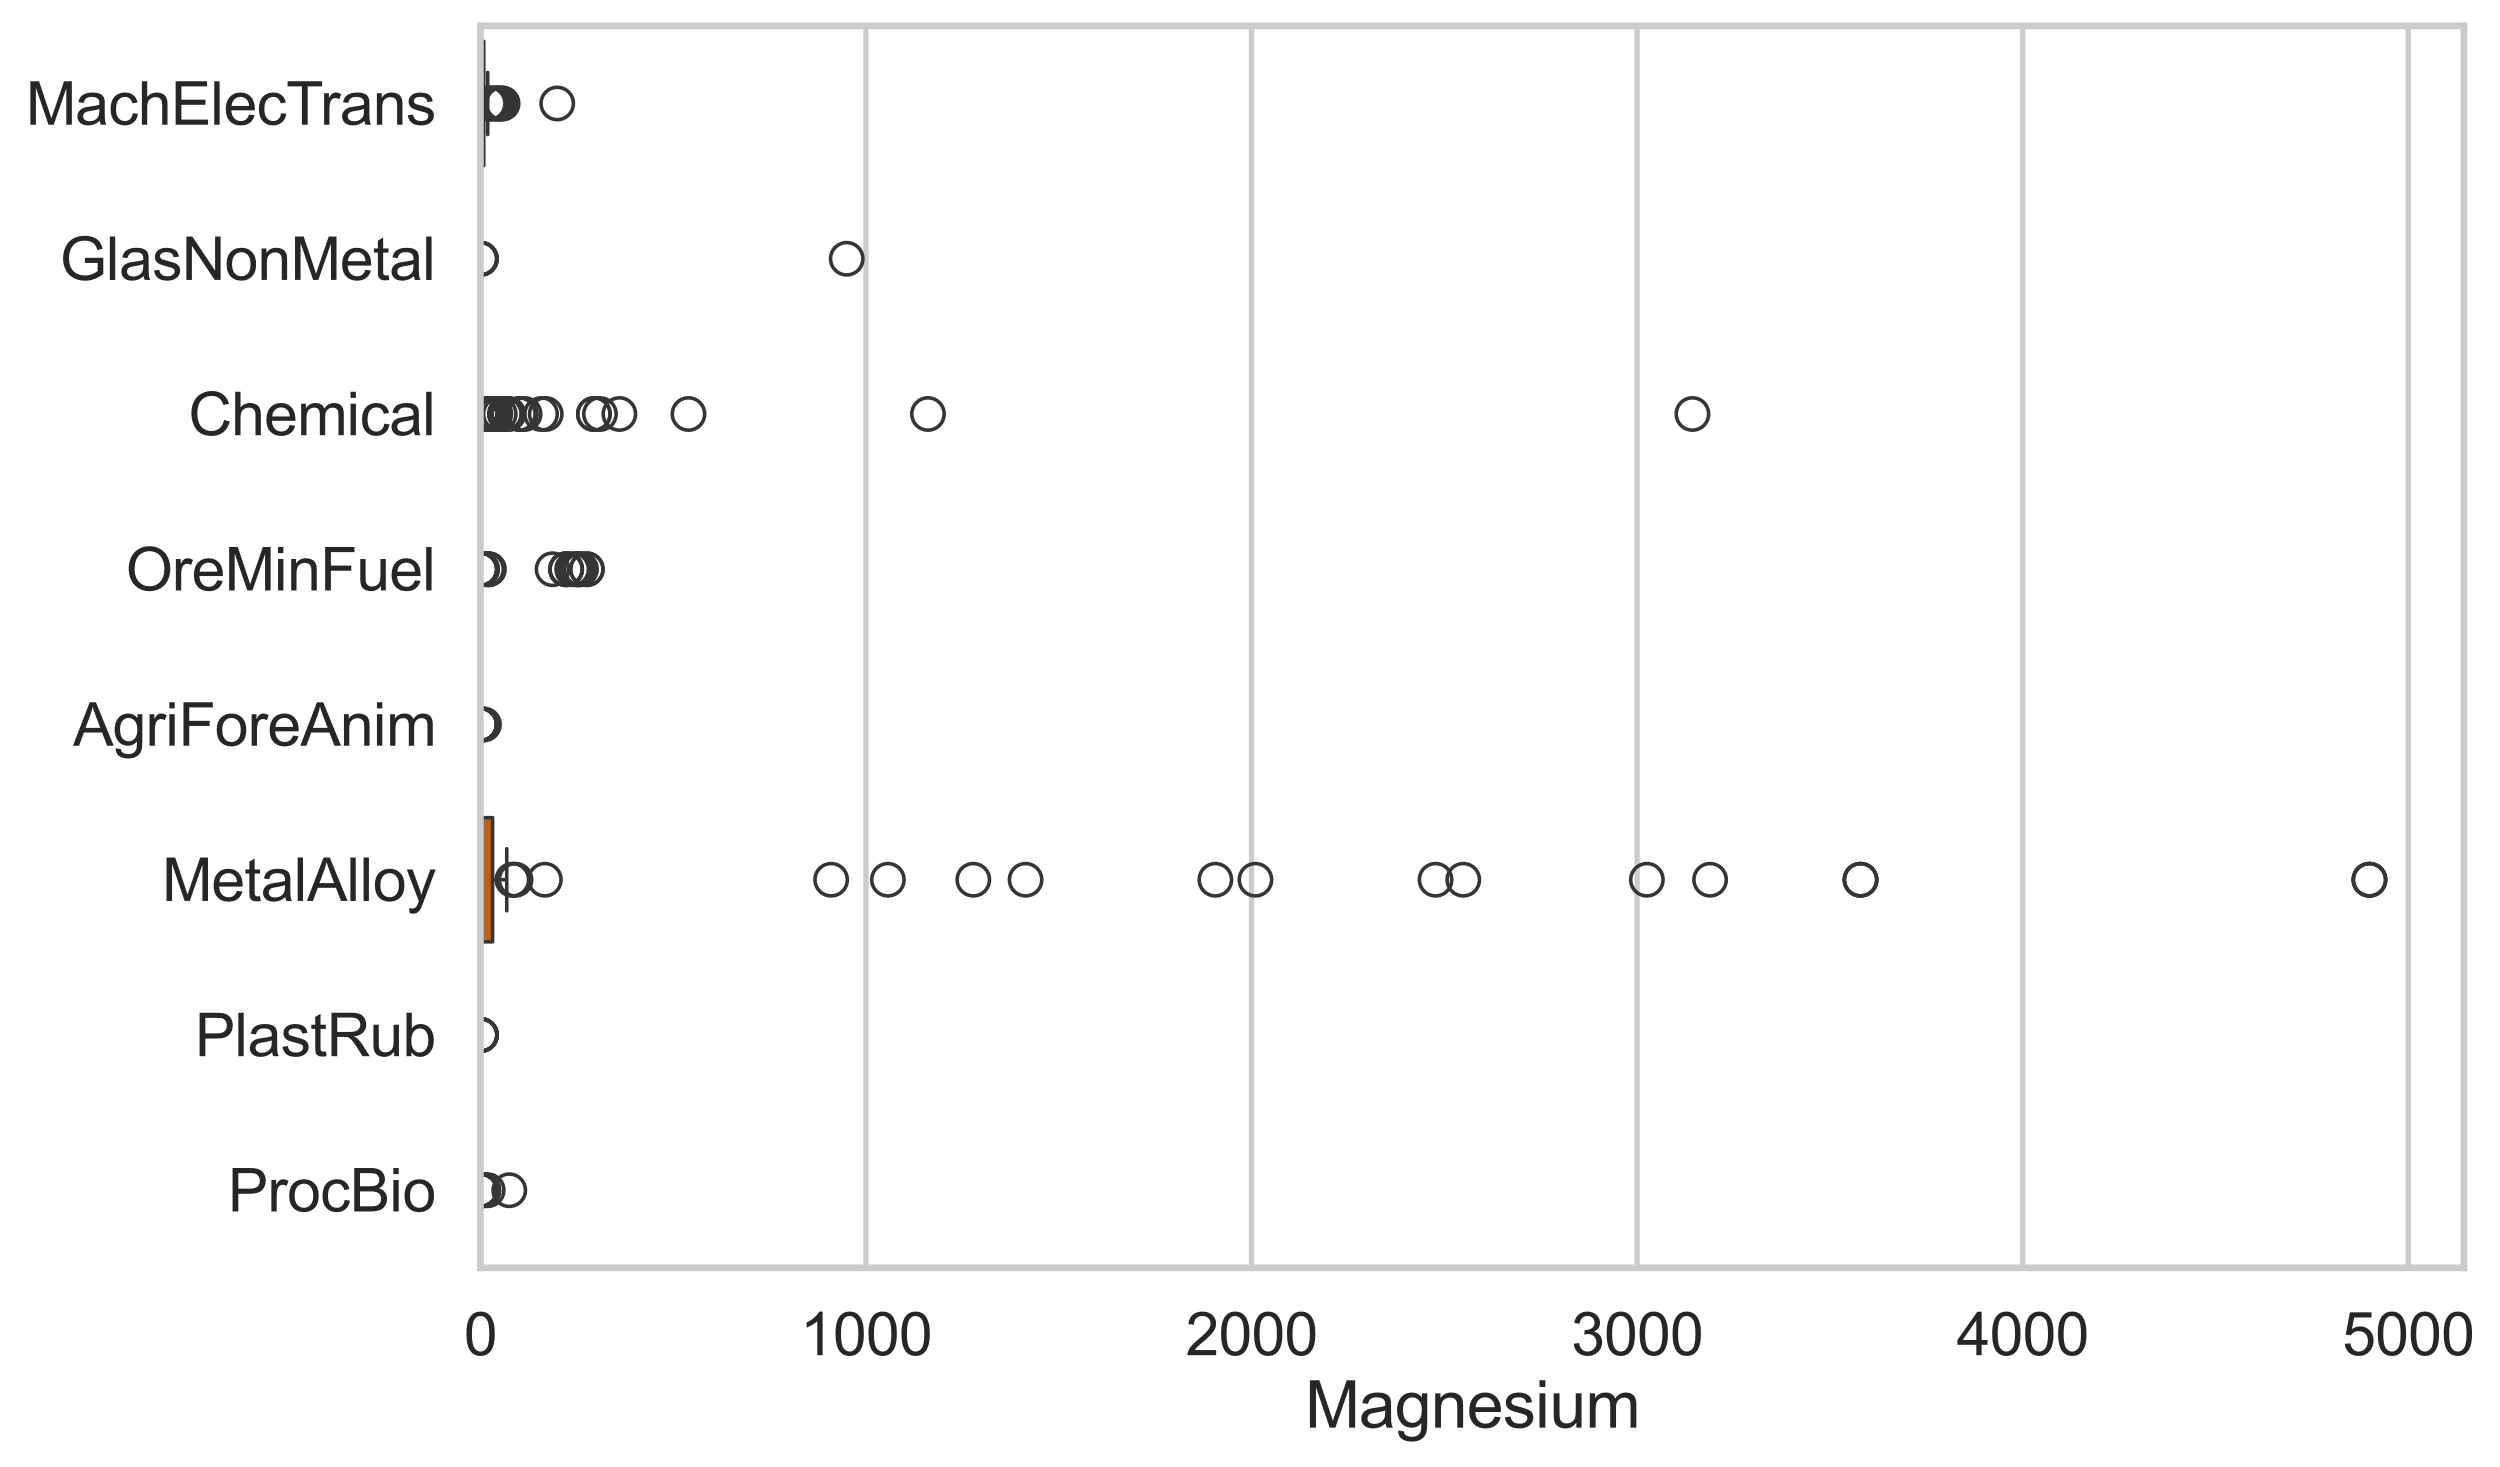 <?xml version="1.0" encoding="utf-8" standalone="no"?>
<!DOCTYPE svg PUBLIC "-//W3C//DTD SVG 1.1//EN"
  "http://www.w3.org/Graphics/SVG/1.1/DTD/svg11.dtd">
<svg xmlns:xlink="http://www.w3.org/1999/xlink" width="695.78pt" height="408.322pt" viewBox="0 0 695.78 408.322" xmlns="http://www.w3.org/2000/svg" version="1.1">
 <defs>
  <style type="text/css">*{stroke-linejoin: round; stroke-linecap: butt}</style>
 </defs>
 <g id="figure_1">
  <g id="patch_1">
   <path d="M 0 408.322 
L 695.78 408.322 
L 695.78 0 
L 0 0 
z
" style="fill: #ffffff"/>
  </g>
  <g id="axes_1">
   <g id="patch_2">
    <path d="M 133.697 352.86 
L 685.74 352.86 
L 685.74 7.2 
L 133.697 7.2 
z
" style="fill: #ffffff"/>
   </g>
   <g id="matplotlib.axis_1">
    <g id="xtick_1">
     <g id="line2d_1">
      <path d="M 133.697 352.86 
L 133.697 7.2 
" clip-path="url(#p3959eeb1dc)" style="fill: none; stroke: #cccccc; stroke-width: 1.5; stroke-linecap: round"/>
     </g>
     <g id="text_1">
      <!-- 0 -->
      <g style="fill: #262626" transform="translate(129.109 377.17) scale(0.165 -0.165)">
       <defs>
        <path id="ArialMT-30" d="M 266 2259 
Q 266 3072 433 3567 
Q 600 4063 929 4331 
Q 1259 4600 1759 4600 
Q 2128 4600 2406 4451 
Q 2684 4303 2865 4023 
Q 3047 3744 3150 3342 
Q 3253 2941 3253 2259 
Q 3253 1453 3087 958 
Q 2922 463 2592 192 
Q 2263 -78 1759 -78 
Q 1097 -78 719 397 
Q 266 969 266 2259 
z
M 844 2259 
Q 844 1131 1108 757 
Q 1372 384 1759 384 
Q 2147 384 2411 759 
Q 2675 1134 2675 2259 
Q 2675 3391 2411 3762 
Q 2147 4134 1753 4134 
Q 1366 4134 1134 3806 
Q 844 3388 844 2259 
z
" transform="scale(0.016)"/>
       </defs>
       <use xlink:href="#ArialMT-30"/>
      </g>
     </g>
    </g>
    <g id="xtick_2">
     <g id="line2d_2">
      <path d="M 241.003 352.86 
L 241.003 7.2 
" clip-path="url(#p3959eeb1dc)" style="fill: none; stroke: #cccccc; stroke-width: 1.5; stroke-linecap: round"/>
     </g>
     <g id="text_2">
      <!-- 1000 -->
      <g style="fill: #262626" transform="translate(222.652 377.17) scale(0.165 -0.165)">
       <defs>
        <path id="ArialMT-31" d="M 2384 0 
L 1822 0 
L 1822 3584 
Q 1619 3391 1289 3197 
Q 959 3003 697 2906 
L 697 3450 
Q 1169 3672 1522 3987 
Q 1875 4303 2022 4600 
L 2384 4600 
L 2384 0 
z
" transform="scale(0.016)"/>
       </defs>
       <use xlink:href="#ArialMT-31"/>
       <use xlink:href="#ArialMT-30" transform="translate(55.615 0)"/>
       <use xlink:href="#ArialMT-30" transform="translate(111.23 0)"/>
       <use xlink:href="#ArialMT-30" transform="translate(166.846 0)"/>
      </g>
     </g>
    </g>
    <g id="xtick_3">
     <g id="line2d_3">
      <path d="M 348.31 352.86 
L 348.31 7.2 
" clip-path="url(#p3959eeb1dc)" style="fill: none; stroke: #cccccc; stroke-width: 1.5; stroke-linecap: round"/>
     </g>
     <g id="text_3">
      <!-- 2000 -->
      <g style="fill: #262626" transform="translate(329.959 377.17) scale(0.165 -0.165)">
       <defs>
        <path id="ArialMT-32" d="M 3222 541 
L 3222 0 
L 194 0 
Q 188 203 259 391 
Q 375 700 629 1000 
Q 884 1300 1366 1694 
Q 2113 2306 2375 2664 
Q 2638 3022 2638 3341 
Q 2638 3675 2398 3904 
Q 2159 4134 1775 4134 
Q 1369 4134 1125 3890 
Q 881 3647 878 3216 
L 300 3275 
Q 359 3922 746 4261 
Q 1134 4600 1788 4600 
Q 2447 4600 2831 4234 
Q 3216 3869 3216 3328 
Q 3216 3053 3103 2787 
Q 2991 2522 2730 2228 
Q 2469 1934 1863 1422 
Q 1356 997 1212 845 
Q 1069 694 975 541 
L 3222 541 
z
" transform="scale(0.016)"/>
       </defs>
       <use xlink:href="#ArialMT-32"/>
       <use xlink:href="#ArialMT-30" transform="translate(55.615 0)"/>
       <use xlink:href="#ArialMT-30" transform="translate(111.23 0)"/>
       <use xlink:href="#ArialMT-30" transform="translate(166.846 0)"/>
      </g>
     </g>
    </g>
    <g id="xtick_4">
     <g id="line2d_4">
      <path d="M 455.616 352.86 
L 455.616 7.2 
" clip-path="url(#p3959eeb1dc)" style="fill: none; stroke: #cccccc; stroke-width: 1.5; stroke-linecap: round"/>
     </g>
     <g id="text_4">
      <!-- 3000 -->
      <g style="fill: #262626" transform="translate(437.265 377.17) scale(0.165 -0.165)">
       <defs>
        <path id="ArialMT-33" d="M 269 1209 
L 831 1284 
Q 928 806 1161 595 
Q 1394 384 1728 384 
Q 2125 384 2398 659 
Q 2672 934 2672 1341 
Q 2672 1728 2419 1979 
Q 2166 2231 1775 2231 
Q 1616 2231 1378 2169 
L 1441 2663 
Q 1497 2656 1531 2656 
Q 1891 2656 2178 2843 
Q 2466 3031 2466 3422 
Q 2466 3731 2256 3934 
Q 2047 4138 1716 4138 
Q 1388 4138 1169 3931 
Q 950 3725 888 3313 
L 325 3413 
Q 428 3978 793 4289 
Q 1159 4600 1703 4600 
Q 2078 4600 2393 4439 
Q 2709 4278 2876 4000 
Q 3044 3722 3044 3409 
Q 3044 3113 2884 2869 
Q 2725 2625 2413 2481 
Q 2819 2388 3044 2092 
Q 3269 1797 3269 1353 
Q 3269 753 2831 336 
Q 2394 -81 1725 -81 
Q 1122 -81 723 278 
Q 325 638 269 1209 
z
" transform="scale(0.016)"/>
       </defs>
       <use xlink:href="#ArialMT-33"/>
       <use xlink:href="#ArialMT-30" transform="translate(55.615 0)"/>
       <use xlink:href="#ArialMT-30" transform="translate(111.23 0)"/>
       <use xlink:href="#ArialMT-30" transform="translate(166.846 0)"/>
      </g>
     </g>
    </g>
    <g id="xtick_5">
     <g id="line2d_5">
      <path d="M 562.923 352.86 
L 562.923 7.2 
" clip-path="url(#p3959eeb1dc)" style="fill: none; stroke: #cccccc; stroke-width: 1.5; stroke-linecap: round"/>
     </g>
     <g id="text_5">
      <!-- 4000 -->
      <g style="fill: #262626" transform="translate(544.572 377.17) scale(0.165 -0.165)">
       <defs>
        <path id="ArialMT-34" d="M 2069 0 
L 2069 1097 
L 81 1097 
L 81 1613 
L 2172 4581 
L 2631 4581 
L 2631 1613 
L 3250 1613 
L 3250 1097 
L 2631 1097 
L 2631 0 
L 2069 0 
z
M 2069 1613 
L 2069 3678 
L 634 1613 
L 2069 1613 
z
" transform="scale(0.016)"/>
       </defs>
       <use xlink:href="#ArialMT-34"/>
       <use xlink:href="#ArialMT-30" transform="translate(55.615 0)"/>
       <use xlink:href="#ArialMT-30" transform="translate(111.23 0)"/>
       <use xlink:href="#ArialMT-30" transform="translate(166.846 0)"/>
      </g>
     </g>
    </g>
    <g id="xtick_6">
     <g id="line2d_6">
      <path d="M 670.229 352.86 
L 670.229 7.2 
" clip-path="url(#p3959eeb1dc)" style="fill: none; stroke: #cccccc; stroke-width: 1.5; stroke-linecap: round"/>
     </g>
     <g id="text_6">
      <!-- 5000 -->
      <g style="fill: #262626" transform="translate(651.878 377.17) scale(0.165 -0.165)">
       <defs>
        <path id="ArialMT-35" d="M 266 1200 
L 856 1250 
Q 922 819 1161 601 
Q 1400 384 1738 384 
Q 2144 384 2425 690 
Q 2706 997 2706 1503 
Q 2706 1984 2436 2262 
Q 2166 2541 1728 2541 
Q 1456 2541 1237 2417 
Q 1019 2294 894 2097 
L 366 2166 
L 809 4519 
L 3088 4519 
L 3088 3981 
L 1259 3981 
L 1013 2750 
Q 1425 3038 1878 3038 
Q 2478 3038 2890 2622 
Q 3303 2206 3303 1553 
Q 3303 931 2941 478 
Q 2500 -78 1738 -78 
Q 1113 -78 717 272 
Q 322 622 266 1200 
z
" transform="scale(0.016)"/>
       </defs>
       <use xlink:href="#ArialMT-35"/>
       <use xlink:href="#ArialMT-30" transform="translate(55.615 0)"/>
       <use xlink:href="#ArialMT-30" transform="translate(111.23 0)"/>
       <use xlink:href="#ArialMT-30" transform="translate(166.846 0)"/>
      </g>
     </g>
    </g>
    <g id="text_7">
     <!-- Magnesium -->
     <g style="fill: #262626" transform="translate(363.201 397.334) scale(0.18 -0.18)">
      <defs>
       <path id="ArialMT-4d" d="M 475 0 
L 475 4581 
L 1388 4581 
L 2472 1338 
Q 2622 884 2691 659 
Q 2769 909 2934 1394 
L 4031 4581 
L 4847 4581 
L 4847 0 
L 4263 0 
L 4263 3834 
L 2931 0 
L 2384 0 
L 1059 3900 
L 1059 0 
L 475 0 
z
" transform="scale(0.016)"/>
       <path id="ArialMT-61" d="M 2588 409 
Q 2275 144 1986 34 
Q 1697 -75 1366 -75 
Q 819 -75 525 192 
Q 231 459 231 875 
Q 231 1119 342 1320 
Q 453 1522 633 1644 
Q 813 1766 1038 1828 
Q 1203 1872 1538 1913 
Q 2219 1994 2541 2106 
Q 2544 2222 2544 2253 
Q 2544 2597 2384 2738 
Q 2169 2928 1744 2928 
Q 1347 2928 1158 2789 
Q 969 2650 878 2297 
L 328 2372 
Q 403 2725 575 2942 
Q 747 3159 1072 3276 
Q 1397 3394 1825 3394 
Q 2250 3394 2515 3294 
Q 2781 3194 2906 3042 
Q 3031 2891 3081 2659 
Q 3109 2516 3109 2141 
L 3109 1391 
Q 3109 606 3145 398 
Q 3181 191 3288 0 
L 2700 0 
Q 2613 175 2588 409 
z
M 2541 1666 
Q 2234 1541 1622 1453 
Q 1275 1403 1131 1340 
Q 988 1278 909 1158 
Q 831 1038 831 891 
Q 831 666 1001 516 
Q 1172 366 1500 366 
Q 1825 366 2078 508 
Q 2331 650 2450 897 
Q 2541 1088 2541 1459 
L 2541 1666 
z
" transform="scale(0.016)"/>
       <path id="ArialMT-67" d="M 319 -275 
L 866 -356 
Q 900 -609 1056 -725 
Q 1266 -881 1628 -881 
Q 2019 -881 2231 -725 
Q 2444 -569 2519 -288 
Q 2563 -116 2559 434 
Q 2191 0 1641 0 
Q 956 0 581 494 
Q 206 988 206 1678 
Q 206 2153 378 2554 
Q 550 2956 876 3175 
Q 1203 3394 1644 3394 
Q 2231 3394 2613 2919 
L 2613 3319 
L 3131 3319 
L 3131 450 
Q 3131 -325 2973 -648 
Q 2816 -972 2473 -1159 
Q 2131 -1347 1631 -1347 
Q 1038 -1347 672 -1080 
Q 306 -813 319 -275 
z
M 784 1719 
Q 784 1066 1043 766 
Q 1303 466 1694 466 
Q 2081 466 2343 764 
Q 2606 1063 2606 1700 
Q 2606 2309 2336 2618 
Q 2066 2928 1684 2928 
Q 1309 2928 1046 2623 
Q 784 2319 784 1719 
z
" transform="scale(0.016)"/>
       <path id="ArialMT-6e" d="M 422 0 
L 422 3319 
L 928 3319 
L 928 2847 
Q 1294 3394 1984 3394 
Q 2284 3394 2536 3286 
Q 2788 3178 2913 3003 
Q 3038 2828 3088 2588 
Q 3119 2431 3119 2041 
L 3119 0 
L 2556 0 
L 2556 2019 
Q 2556 2363 2490 2533 
Q 2425 2703 2258 2804 
Q 2091 2906 1866 2906 
Q 1506 2906 1245 2678 
Q 984 2450 984 1813 
L 984 0 
L 422 0 
z
" transform="scale(0.016)"/>
       <path id="ArialMT-65" d="M 2694 1069 
L 3275 997 
Q 3138 488 2766 206 
Q 2394 -75 1816 -75 
Q 1088 -75 661 373 
Q 234 822 234 1631 
Q 234 2469 665 2931 
Q 1097 3394 1784 3394 
Q 2450 3394 2872 2941 
Q 3294 2488 3294 1666 
Q 3294 1616 3291 1516 
L 816 1516 
Q 847 969 1125 678 
Q 1403 388 1819 388 
Q 2128 388 2347 550 
Q 2566 713 2694 1069 
z
M 847 1978 
L 2700 1978 
Q 2663 2397 2488 2606 
Q 2219 2931 1791 2931 
Q 1403 2931 1139 2672 
Q 875 2413 847 1978 
z
" transform="scale(0.016)"/>
       <path id="ArialMT-73" d="M 197 991 
L 753 1078 
Q 800 744 1014 566 
Q 1228 388 1613 388 
Q 2000 388 2187 545 
Q 2375 703 2375 916 
Q 2375 1106 2209 1216 
Q 2094 1291 1634 1406 
Q 1016 1563 777 1677 
Q 538 1791 414 1992 
Q 291 2194 291 2438 
Q 291 2659 392 2848 
Q 494 3038 669 3163 
Q 800 3259 1026 3326 
Q 1253 3394 1513 3394 
Q 1903 3394 2198 3281 
Q 2494 3169 2634 2976 
Q 2775 2784 2828 2463 
L 2278 2388 
Q 2241 2644 2061 2787 
Q 1881 2931 1553 2931 
Q 1166 2931 1000 2803 
Q 834 2675 834 2503 
Q 834 2394 903 2306 
Q 972 2216 1119 2156 
Q 1203 2125 1616 2013 
Q 2213 1853 2448 1751 
Q 2684 1650 2818 1456 
Q 2953 1263 2953 975 
Q 2953 694 2789 445 
Q 2625 197 2315 61 
Q 2006 -75 1616 -75 
Q 969 -75 630 194 
Q 291 463 197 991 
z
" transform="scale(0.016)"/>
       <path id="ArialMT-69" d="M 425 3934 
L 425 4581 
L 988 4581 
L 988 3934 
L 425 3934 
z
M 425 0 
L 425 3319 
L 988 3319 
L 988 0 
L 425 0 
z
" transform="scale(0.016)"/>
       <path id="ArialMT-75" d="M 2597 0 
L 2597 488 
Q 2209 -75 1544 -75 
Q 1250 -75 995 37 
Q 741 150 617 320 
Q 494 491 444 738 
Q 409 903 409 1263 
L 409 3319 
L 972 3319 
L 972 1478 
Q 972 1038 1006 884 
Q 1059 663 1231 536 
Q 1403 409 1656 409 
Q 1909 409 2131 539 
Q 2353 669 2445 892 
Q 2538 1116 2538 1541 
L 2538 3319 
L 3100 3319 
L 3100 0 
L 2597 0 
z
" transform="scale(0.016)"/>
       <path id="ArialMT-6d" d="M 422 0 
L 422 3319 
L 925 3319 
L 925 2853 
Q 1081 3097 1340 3245 
Q 1600 3394 1931 3394 
Q 2300 3394 2536 3241 
Q 2772 3088 2869 2813 
Q 3263 3394 3894 3394 
Q 4388 3394 4653 3120 
Q 4919 2847 4919 2278 
L 4919 0 
L 4359 0 
L 4359 2091 
Q 4359 2428 4304 2576 
Q 4250 2725 4106 2815 
Q 3963 2906 3769 2906 
Q 3419 2906 3187 2673 
Q 2956 2441 2956 1928 
L 2956 0 
L 2394 0 
L 2394 2156 
Q 2394 2531 2256 2718 
Q 2119 2906 1806 2906 
Q 1569 2906 1367 2781 
Q 1166 2656 1075 2415 
Q 984 2175 984 1722 
L 984 0 
L 422 0 
z
" transform="scale(0.016)"/>
      </defs>
      <use xlink:href="#ArialMT-4d"/>
      <use xlink:href="#ArialMT-61" transform="translate(83.301 0)"/>
      <use xlink:href="#ArialMT-67" transform="translate(138.916 0)"/>
      <use xlink:href="#ArialMT-6e" transform="translate(194.531 0)"/>
      <use xlink:href="#ArialMT-65" transform="translate(250.146 0)"/>
      <use xlink:href="#ArialMT-73" transform="translate(305.762 0)"/>
      <use xlink:href="#ArialMT-69" transform="translate(355.762 0)"/>
      <use xlink:href="#ArialMT-75" transform="translate(377.979 0)"/>
      <use xlink:href="#ArialMT-6d" transform="translate(433.594 0)"/>
     </g>
    </g>
   </g>
   <g id="matplotlib.axis_2">
    <g id="ytick_1">
     <g id="text_8">
      <!-- MachElecTrans -->
      <g style="fill: #262626" transform="translate(7.2 34.709) scale(0.165 -0.165)">
       <defs>
        <path id="ArialMT-63" d="M 2588 1216 
L 3141 1144 
Q 3050 572 2676 248 
Q 2303 -75 1759 -75 
Q 1078 -75 664 370 
Q 250 816 250 1647 
Q 250 2184 428 2587 
Q 606 2991 970 3192 
Q 1334 3394 1763 3394 
Q 2303 3394 2647 3120 
Q 2991 2847 3088 2344 
L 2541 2259 
Q 2463 2594 2264 2762 
Q 2066 2931 1784 2931 
Q 1359 2931 1093 2626 
Q 828 2322 828 1663 
Q 828 994 1084 691 
Q 1341 388 1753 388 
Q 2084 388 2306 591 
Q 2528 794 2588 1216 
z
" transform="scale(0.016)"/>
        <path id="ArialMT-68" d="M 422 0 
L 422 4581 
L 984 4581 
L 984 2938 
Q 1378 3394 1978 3394 
Q 2347 3394 2619 3248 
Q 2891 3103 3008 2847 
Q 3125 2591 3125 2103 
L 3125 0 
L 2563 0 
L 2563 2103 
Q 2563 2525 2380 2717 
Q 2197 2909 1863 2909 
Q 1613 2909 1392 2779 
Q 1172 2650 1078 2428 
Q 984 2206 984 1816 
L 984 0 
L 422 0 
z
" transform="scale(0.016)"/>
        <path id="ArialMT-45" d="M 506 0 
L 506 4581 
L 3819 4581 
L 3819 4041 
L 1113 4041 
L 1113 2638 
L 3647 2638 
L 3647 2100 
L 1113 2100 
L 1113 541 
L 3925 541 
L 3925 0 
L 506 0 
z
" transform="scale(0.016)"/>
        <path id="ArialMT-6c" d="M 409 0 
L 409 4581 
L 972 4581 
L 972 0 
L 409 0 
z
" transform="scale(0.016)"/>
        <path id="ArialMT-54" d="M 1659 0 
L 1659 4041 
L 150 4041 
L 150 4581 
L 3781 4581 
L 3781 4041 
L 2266 4041 
L 2266 0 
L 1659 0 
z
" transform="scale(0.016)"/>
        <path id="ArialMT-72" d="M 416 0 
L 416 3319 
L 922 3319 
L 922 2816 
Q 1116 3169 1280 3281 
Q 1444 3394 1641 3394 
Q 1925 3394 2219 3213 
L 2025 2691 
Q 1819 2813 1613 2813 
Q 1428 2813 1281 2702 
Q 1134 2591 1072 2394 
Q 978 2094 978 1738 
L 978 0 
L 416 0 
z
" transform="scale(0.016)"/>
       </defs>
       <use xlink:href="#ArialMT-4d"/>
       <use xlink:href="#ArialMT-61" transform="translate(83.301 0)"/>
       <use xlink:href="#ArialMT-63" transform="translate(138.916 0)"/>
       <use xlink:href="#ArialMT-68" transform="translate(188.916 0)"/>
       <use xlink:href="#ArialMT-45" transform="translate(244.531 0)"/>
       <use xlink:href="#ArialMT-6c" transform="translate(311.23 0)"/>
       <use xlink:href="#ArialMT-65" transform="translate(333.447 0)"/>
       <use xlink:href="#ArialMT-63" transform="translate(389.062 0)"/>
       <use xlink:href="#ArialMT-54" transform="translate(439.062 0)"/>
       <use xlink:href="#ArialMT-72" transform="translate(496.396 0)"/>
       <use xlink:href="#ArialMT-61" transform="translate(529.697 0)"/>
       <use xlink:href="#ArialMT-6e" transform="translate(585.312 0)"/>
       <use xlink:href="#ArialMT-73" transform="translate(640.928 0)"/>
      </g>
     </g>
    </g>
    <g id="ytick_2">
     <g id="text_9">
      <!-- GlasNonMetal -->
      <g style="fill: #262626" transform="translate(16.659 77.916) scale(0.165 -0.165)">
       <defs>
        <path id="ArialMT-47" d="M 2638 1797 
L 2638 2334 
L 4578 2338 
L 4578 638 
Q 4131 281 3656 101 
Q 3181 -78 2681 -78 
Q 2006 -78 1454 211 
Q 903 500 622 1047 
Q 341 1594 341 2269 
Q 341 2938 620 3517 
Q 900 4097 1425 4378 
Q 1950 4659 2634 4659 
Q 3131 4659 3532 4498 
Q 3934 4338 4162 4050 
Q 4391 3763 4509 3300 
L 3963 3150 
Q 3859 3500 3706 3700 
Q 3553 3900 3268 4020 
Q 2984 4141 2638 4141 
Q 2222 4141 1919 4014 
Q 1616 3888 1430 3681 
Q 1244 3475 1141 3228 
Q 966 2803 966 2306 
Q 966 1694 1177 1281 
Q 1388 869 1791 669 
Q 2194 469 2647 469 
Q 3041 469 3416 620 
Q 3791 772 3984 944 
L 3984 1797 
L 2638 1797 
z
" transform="scale(0.016)"/>
        <path id="ArialMT-4e" d="M 488 0 
L 488 4581 
L 1109 4581 
L 3516 984 
L 3516 4581 
L 4097 4581 
L 4097 0 
L 3475 0 
L 1069 3600 
L 1069 0 
L 488 0 
z
" transform="scale(0.016)"/>
        <path id="ArialMT-6f" d="M 213 1659 
Q 213 2581 725 3025 
Q 1153 3394 1769 3394 
Q 2453 3394 2887 2945 
Q 3322 2497 3322 1706 
Q 3322 1066 3130 698 
Q 2938 331 2570 128 
Q 2203 -75 1769 -75 
Q 1072 -75 642 372 
Q 213 819 213 1659 
z
M 791 1659 
Q 791 1022 1069 705 
Q 1347 388 1769 388 
Q 2188 388 2466 706 
Q 2744 1025 2744 1678 
Q 2744 2294 2464 2611 
Q 2184 2928 1769 2928 
Q 1347 2928 1069 2612 
Q 791 2297 791 1659 
z
" transform="scale(0.016)"/>
        <path id="ArialMT-74" d="M 1650 503 
L 1731 6 
Q 1494 -44 1306 -44 
Q 1000 -44 831 53 
Q 663 150 594 308 
Q 525 466 525 972 
L 525 2881 
L 113 2881 
L 113 3319 
L 525 3319 
L 525 4141 
L 1084 4478 
L 1084 3319 
L 1650 3319 
L 1650 2881 
L 1084 2881 
L 1084 941 
Q 1084 700 1114 631 
Q 1144 563 1211 522 
Q 1278 481 1403 481 
Q 1497 481 1650 503 
z
" transform="scale(0.016)"/>
       </defs>
       <use xlink:href="#ArialMT-47"/>
       <use xlink:href="#ArialMT-6c" transform="translate(77.783 0)"/>
       <use xlink:href="#ArialMT-61" transform="translate(100 0)"/>
       <use xlink:href="#ArialMT-73" transform="translate(155.615 0)"/>
       <use xlink:href="#ArialMT-4e" transform="translate(205.615 0)"/>
       <use xlink:href="#ArialMT-6f" transform="translate(277.832 0)"/>
       <use xlink:href="#ArialMT-6e" transform="translate(333.447 0)"/>
       <use xlink:href="#ArialMT-4d" transform="translate(389.062 0)"/>
       <use xlink:href="#ArialMT-65" transform="translate(472.363 0)"/>
       <use xlink:href="#ArialMT-74" transform="translate(527.979 0)"/>
       <use xlink:href="#ArialMT-61" transform="translate(555.762 0)"/>
       <use xlink:href="#ArialMT-6c" transform="translate(611.377 0)"/>
      </g>
     </g>
    </g>
    <g id="ytick_3">
     <g id="text_10">
      <!-- Chemical -->
      <g style="fill: #262626" transform="translate(52.428 121.124) scale(0.165 -0.165)">
       <defs>
        <path id="ArialMT-43" d="M 3763 1606 
L 4369 1453 
Q 4178 706 3683 314 
Q 3188 -78 2472 -78 
Q 1731 -78 1267 223 
Q 803 525 561 1097 
Q 319 1669 319 2325 
Q 319 3041 592 3573 
Q 866 4106 1370 4382 
Q 1875 4659 2481 4659 
Q 3169 4659 3637 4309 
Q 4106 3959 4291 3325 
L 3694 3184 
Q 3534 3684 3231 3912 
Q 2928 4141 2469 4141 
Q 1941 4141 1586 3887 
Q 1231 3634 1087 3207 
Q 944 2781 944 2328 
Q 944 1744 1114 1308 
Q 1284 872 1643 656 
Q 2003 441 2422 441 
Q 2931 441 3284 734 
Q 3638 1028 3763 1606 
z
" transform="scale(0.016)"/>
       </defs>
       <use xlink:href="#ArialMT-43"/>
       <use xlink:href="#ArialMT-68" transform="translate(72.217 0)"/>
       <use xlink:href="#ArialMT-65" transform="translate(127.832 0)"/>
       <use xlink:href="#ArialMT-6d" transform="translate(183.447 0)"/>
       <use xlink:href="#ArialMT-69" transform="translate(266.748 0)"/>
       <use xlink:href="#ArialMT-63" transform="translate(288.965 0)"/>
       <use xlink:href="#ArialMT-61" transform="translate(338.965 0)"/>
       <use xlink:href="#ArialMT-6c" transform="translate(394.58 0)"/>
      </g>
     </g>
    </g>
    <g id="ytick_4">
     <g id="text_11">
      <!-- OreMinFuel -->
      <g style="fill: #262626" transform="translate(35.013 164.331) scale(0.165 -0.165)">
       <defs>
        <path id="ArialMT-4f" d="M 309 2231 
Q 309 3372 921 4017 
Q 1534 4663 2503 4663 
Q 3138 4663 3647 4359 
Q 4156 4056 4423 3514 
Q 4691 2972 4691 2284 
Q 4691 1588 4409 1038 
Q 4128 488 3612 205 
Q 3097 -78 2500 -78 
Q 1853 -78 1343 234 
Q 834 547 571 1087 
Q 309 1628 309 2231 
z
M 934 2222 
Q 934 1394 1379 917 
Q 1825 441 2497 441 
Q 3181 441 3623 922 
Q 4066 1403 4066 2288 
Q 4066 2847 3877 3264 
Q 3688 3681 3323 3911 
Q 2959 4141 2506 4141 
Q 1863 4141 1398 3698 
Q 934 3256 934 2222 
z
" transform="scale(0.016)"/>
        <path id="ArialMT-46" d="M 525 0 
L 525 4581 
L 3616 4581 
L 3616 4041 
L 1131 4041 
L 1131 2622 
L 3281 2622 
L 3281 2081 
L 1131 2081 
L 1131 0 
L 525 0 
z
" transform="scale(0.016)"/>
       </defs>
       <use xlink:href="#ArialMT-4f"/>
       <use xlink:href="#ArialMT-72" transform="translate(77.783 0)"/>
       <use xlink:href="#ArialMT-65" transform="translate(111.084 0)"/>
       <use xlink:href="#ArialMT-4d" transform="translate(166.699 0)"/>
       <use xlink:href="#ArialMT-69" transform="translate(250 0)"/>
       <use xlink:href="#ArialMT-6e" transform="translate(272.217 0)"/>
       <use xlink:href="#ArialMT-46" transform="translate(327.832 0)"/>
       <use xlink:href="#ArialMT-75" transform="translate(388.916 0)"/>
       <use xlink:href="#ArialMT-65" transform="translate(444.531 0)"/>
       <use xlink:href="#ArialMT-6c" transform="translate(500.146 0)"/>
      </g>
     </g>
    </g>
    <g id="ytick_5">
     <g id="text_12">
      <!-- AgriForeAnim -->
      <g style="fill: #262626" transform="translate(20.341 207.539) scale(0.165 -0.165)">
       <defs>
        <path id="ArialMT-41" d="M -9 0 
L 1750 4581 
L 2403 4581 
L 4278 0 
L 3588 0 
L 3053 1388 
L 1138 1388 
L 634 0 
L -9 0 
z
M 1313 1881 
L 2866 1881 
L 2388 3150 
Q 2169 3728 2063 4100 
Q 1975 3659 1816 3225 
L 1313 1881 
z
" transform="scale(0.016)"/>
       </defs>
       <use xlink:href="#ArialMT-41"/>
       <use xlink:href="#ArialMT-67" transform="translate(66.699 0)"/>
       <use xlink:href="#ArialMT-72" transform="translate(122.314 0)"/>
       <use xlink:href="#ArialMT-69" transform="translate(155.615 0)"/>
       <use xlink:href="#ArialMT-46" transform="translate(177.832 0)"/>
       <use xlink:href="#ArialMT-6f" transform="translate(238.916 0)"/>
       <use xlink:href="#ArialMT-72" transform="translate(294.531 0)"/>
       <use xlink:href="#ArialMT-65" transform="translate(327.832 0)"/>
       <use xlink:href="#ArialMT-41" transform="translate(383.447 0)"/>
       <use xlink:href="#ArialMT-6e" transform="translate(450.146 0)"/>
       <use xlink:href="#ArialMT-69" transform="translate(505.762 0)"/>
       <use xlink:href="#ArialMT-6d" transform="translate(527.979 0)"/>
      </g>
     </g>
    </g>
    <g id="ytick_6">
     <g id="text_13">
      <!-- MetalAlloy -->
      <g style="fill: #262626" transform="translate(45.088 250.746) scale(0.165 -0.165)">
       <defs>
        <path id="ArialMT-79" d="M 397 -1278 
L 334 -750 
Q 519 -800 656 -800 
Q 844 -800 956 -737 
Q 1069 -675 1141 -563 
Q 1194 -478 1313 -144 
Q 1328 -97 1363 -6 
L 103 3319 
L 709 3319 
L 1400 1397 
Q 1534 1031 1641 628 
Q 1738 1016 1872 1384 
L 2581 3319 
L 3144 3319 
L 1881 -56 
Q 1678 -603 1566 -809 
Q 1416 -1088 1222 -1217 
Q 1028 -1347 759 -1347 
Q 597 -1347 397 -1278 
z
" transform="scale(0.016)"/>
       </defs>
       <use xlink:href="#ArialMT-4d"/>
       <use xlink:href="#ArialMT-65" transform="translate(83.301 0)"/>
       <use xlink:href="#ArialMT-74" transform="translate(138.916 0)"/>
       <use xlink:href="#ArialMT-61" transform="translate(166.699 0)"/>
       <use xlink:href="#ArialMT-6c" transform="translate(222.314 0)"/>
       <use xlink:href="#ArialMT-41" transform="translate(244.531 0)"/>
       <use xlink:href="#ArialMT-6c" transform="translate(311.23 0)"/>
       <use xlink:href="#ArialMT-6c" transform="translate(333.447 0)"/>
       <use xlink:href="#ArialMT-6f" transform="translate(355.664 0)"/>
       <use xlink:href="#ArialMT-79" transform="translate(411.279 0)"/>
      </g>
     </g>
    </g>
    <g id="ytick_7">
     <g id="text_14">
      <!-- PlastRub -->
      <g style="fill: #262626" transform="translate(54.248 293.954) scale(0.165 -0.165)">
       <defs>
        <path id="ArialMT-50" d="M 494 0 
L 494 4581 
L 2222 4581 
Q 2678 4581 2919 4538 
Q 3256 4481 3484 4323 
Q 3713 4166 3852 3881 
Q 3991 3597 3991 3256 
Q 3991 2672 3619 2267 
Q 3247 1863 2275 1863 
L 1100 1863 
L 1100 0 
L 494 0 
z
M 1100 2403 
L 2284 2403 
Q 2872 2403 3119 2622 
Q 3366 2841 3366 3238 
Q 3366 3525 3220 3729 
Q 3075 3934 2838 4000 
Q 2684 4041 2272 4041 
L 1100 4041 
L 1100 2403 
z
" transform="scale(0.016)"/>
        <path id="ArialMT-52" d="M 503 0 
L 503 4581 
L 2534 4581 
Q 3147 4581 3465 4457 
Q 3784 4334 3975 4021 
Q 4166 3709 4166 3331 
Q 4166 2844 3850 2509 
Q 3534 2175 2875 2084 
Q 3116 1969 3241 1856 
Q 3506 1613 3744 1247 
L 4541 0 
L 3778 0 
L 3172 953 
Q 2906 1366 2734 1584 
Q 2563 1803 2427 1890 
Q 2291 1978 2150 2013 
Q 2047 2034 1813 2034 
L 1109 2034 
L 1109 0 
L 503 0 
z
M 1109 2559 
L 2413 2559 
Q 2828 2559 3062 2645 
Q 3297 2731 3419 2920 
Q 3541 3109 3541 3331 
Q 3541 3656 3305 3865 
Q 3069 4075 2559 4075 
L 1109 4075 
L 1109 2559 
z
" transform="scale(0.016)"/>
        <path id="ArialMT-62" d="M 941 0 
L 419 0 
L 419 4581 
L 981 4581 
L 981 2947 
Q 1338 3394 1891 3394 
Q 2197 3394 2470 3270 
Q 2744 3147 2920 2923 
Q 3097 2700 3197 2384 
Q 3297 2069 3297 1709 
Q 3297 856 2875 390 
Q 2453 -75 1863 -75 
Q 1275 -75 941 416 
L 941 0 
z
M 934 1684 
Q 934 1088 1097 822 
Q 1363 388 1816 388 
Q 2184 388 2453 708 
Q 2722 1028 2722 1663 
Q 2722 2313 2464 2622 
Q 2206 2931 1841 2931 
Q 1472 2931 1203 2611 
Q 934 2291 934 1684 
z
" transform="scale(0.016)"/>
       </defs>
       <use xlink:href="#ArialMT-50"/>
       <use xlink:href="#ArialMT-6c" transform="translate(66.699 0)"/>
       <use xlink:href="#ArialMT-61" transform="translate(88.916 0)"/>
       <use xlink:href="#ArialMT-73" transform="translate(144.531 0)"/>
       <use xlink:href="#ArialMT-74" transform="translate(194.531 0)"/>
       <use xlink:href="#ArialMT-52" transform="translate(222.314 0)"/>
       <use xlink:href="#ArialMT-75" transform="translate(294.531 0)"/>
       <use xlink:href="#ArialMT-62" transform="translate(350.146 0)"/>
      </g>
     </g>
    </g>
    <g id="ytick_8">
     <g id="text_15">
      <!-- ProcBio -->
      <g style="fill: #262626" transform="translate(63.424 337.161) scale(0.165 -0.165)">
       <defs>
        <path id="ArialMT-42" d="M 469 0 
L 469 4581 
L 2188 4581 
Q 2713 4581 3030 4442 
Q 3347 4303 3526 4014 
Q 3706 3725 3706 3409 
Q 3706 3116 3547 2856 
Q 3388 2597 3066 2438 
Q 3481 2316 3704 2022 
Q 3928 1728 3928 1328 
Q 3928 1006 3792 729 
Q 3656 453 3456 303 
Q 3256 153 2954 76 
Q 2653 0 2216 0 
L 469 0 
z
M 1075 2656 
L 2066 2656 
Q 2469 2656 2644 2709 
Q 2875 2778 2992 2937 
Q 3109 3097 3109 3338 
Q 3109 3566 3000 3739 
Q 2891 3913 2687 3977 
Q 2484 4041 1991 4041 
L 1075 4041 
L 1075 2656 
z
M 1075 541 
L 2216 541 
Q 2509 541 2628 563 
Q 2838 600 2978 687 
Q 3119 775 3209 942 
Q 3300 1109 3300 1328 
Q 3300 1584 3169 1773 
Q 3038 1963 2805 2039 
Q 2572 2116 2134 2116 
L 1075 2116 
L 1075 541 
z
" transform="scale(0.016)"/>
       </defs>
       <use xlink:href="#ArialMT-50"/>
       <use xlink:href="#ArialMT-72" transform="translate(66.699 0)"/>
       <use xlink:href="#ArialMT-6f" transform="translate(100 0)"/>
       <use xlink:href="#ArialMT-63" transform="translate(155.615 0)"/>
       <use xlink:href="#ArialMT-42" transform="translate(205.615 0)"/>
       <use xlink:href="#ArialMT-69" transform="translate(272.314 0)"/>
       <use xlink:href="#ArialMT-6f" transform="translate(294.531 0)"/>
      </g>
     </g>
    </g>
   </g>
   <g id="patch_3">
    <path d="M 133.862 11.521 
L 133.862 46.087 
L 134.639 46.087 
L 134.639 11.521 
L 133.862 11.521 
z
" clip-path="url(#p3959eeb1dc)" style="fill: #ca74db; stroke: #353535; stroke-linejoin: miter"/>
   </g>
   <g id="line2d_7">
    <path d="M 133.862 28.804 
L 133.7 28.804 
" clip-path="url(#p3959eeb1dc)" style="fill: none; stroke: #353535"/>
   </g>
   <g id="line2d_8">
    <path d="M 134.639 28.804 
L 135.733 28.804 
" clip-path="url(#p3959eeb1dc)" style="fill: none; stroke: #353535"/>
   </g>
   <g id="line2d_9">
    <path d="M 133.7 20.162 
L 133.7 37.445 
" clip-path="url(#p3959eeb1dc)" style="fill: none; stroke: #353535; stroke-linecap: round"/>
   </g>
   <g id="line2d_10">
    <path d="M 135.733 20.162 
L 135.733 37.445 
" clip-path="url(#p3959eeb1dc)" style="fill: none; stroke: #353535; stroke-linecap: round"/>
   </g>
   <g id="line2d_11">
    <defs>
     <path id="m3ce44e490e" d="M 0 4.5 
C 1.193 4.5 2.338 4.026 3.182 3.182 
C 4.026 2.338 4.5 1.193 4.5 0 
C 4.5 -1.193 4.026 -2.338 3.182 -3.182 
C 2.338 -4.026 1.193 -4.5 0 -4.5 
C -1.193 -4.5 -2.338 -4.026 -3.182 -3.182 
C -4.026 -2.338 -4.5 -1.193 -4.5 0 
C -4.5 1.193 -4.026 2.338 -3.182 3.182 
C -2.338 4.026 -1.193 4.5 0 4.5 
z
" style="stroke: #353535"/>
    </defs>
    <g clip-path="url(#p3959eeb1dc)">
     <use xlink:href="#m3ce44e490e" x="136.029" y="28.804" style="fill-opacity: 0; stroke: #353535"/>
     <use xlink:href="#m3ce44e490e" x="137.066" y="28.804" style="fill-opacity: 0; stroke: #353535"/>
     <use xlink:href="#m3ce44e490e" x="139.876" y="28.804" style="fill-opacity: 0; stroke: #353535"/>
     <use xlink:href="#m3ce44e490e" x="137.693" y="28.804" style="fill-opacity: 0; stroke: #353535"/>
     <use xlink:href="#m3ce44e490e" x="139.664" y="28.804" style="fill-opacity: 0; stroke: #353535"/>
     <use xlink:href="#m3ce44e490e" x="155.082" y="28.804" style="fill-opacity: 0; stroke: #353535"/>
     <use xlink:href="#m3ce44e490e" x="136.498" y="28.804" style="fill-opacity: 0; stroke: #353535"/>
     <use xlink:href="#m3ce44e490e" x="138.369" y="28.804" style="fill-opacity: 0; stroke: #353535"/>
     <use xlink:href="#m3ce44e490e" x="138.565" y="28.804" style="fill-opacity: 0; stroke: #353535"/>
     <use xlink:href="#m3ce44e490e" x="139.057" y="28.804" style="fill-opacity: 0; stroke: #353535"/>
    </g>
   </g>
   <g id="patch_4">
    <path d="M 133.701 54.728 
L 133.701 89.294 
L 133.711 89.294 
L 133.711 54.728 
L 133.701 54.728 
z
" clip-path="url(#p3959eeb1dc)" style="fill: #5ca236; stroke: #353535; stroke-linejoin: miter"/>
   </g>
   <g id="line2d_12">
    <path d="M 133.701 72.011 
L 133.696 72.011 
" clip-path="url(#p3959eeb1dc)" style="fill: none; stroke: #353535"/>
   </g>
   <g id="line2d_13">
    <path d="M 133.711 72.011 
L 133.725 72.011 
" clip-path="url(#p3959eeb1dc)" style="fill: none; stroke: #353535"/>
   </g>
   <g id="line2d_14">
    <path d="M 133.696 63.37 
L 133.696 80.653 
" clip-path="url(#p3959eeb1dc)" style="fill: none; stroke: #353535; stroke-linecap: round"/>
   </g>
   <g id="line2d_15">
    <path d="M 133.725 63.37 
L 133.725 80.653 
" clip-path="url(#p3959eeb1dc)" style="fill: none; stroke: #353535; stroke-linecap: round"/>
   </g>
   <g id="line2d_16">
    <g clip-path="url(#p3959eeb1dc)">
     <use xlink:href="#m3ce44e490e" x="133.814" y="72.011" style="fill-opacity: 0; stroke: #353535"/>
     <use xlink:href="#m3ce44e490e" x="133.729" y="72.011" style="fill-opacity: 0; stroke: #353535"/>
     <use xlink:href="#m3ce44e490e" x="235.647" y="72.011" style="fill-opacity: 0; stroke: #353535"/>
     <use xlink:href="#m3ce44e490e" x="133.777" y="72.011" style="fill-opacity: 0; stroke: #353535"/>
     <use xlink:href="#m3ce44e490e" x="133.729" y="72.011" style="fill-opacity: 0; stroke: #353535"/>
     <use xlink:href="#m3ce44e490e" x="133.884" y="72.011" style="fill-opacity: 0; stroke: #353535"/>
    </g>
   </g>
   <g id="patch_5">
    <path d="M 133.709 97.936 
L 133.709 132.502 
L 133.749 132.502 
L 133.749 97.936 
L 133.709 97.936 
z
" clip-path="url(#p3959eeb1dc)" style="fill: #68afd7; stroke: #353535; stroke-linejoin: miter"/>
   </g>
   <g id="line2d_17">
    <path d="M 133.709 115.219 
L 133.697 115.219 
" clip-path="url(#p3959eeb1dc)" style="fill: none; stroke: #353535"/>
   </g>
   <g id="line2d_18">
    <path d="M 133.749 115.219 
L 133.81 115.219 
" clip-path="url(#p3959eeb1dc)" style="fill: none; stroke: #353535"/>
   </g>
   <g id="line2d_19">
    <path d="M 133.697 106.577 
L 133.697 123.86 
" clip-path="url(#p3959eeb1dc)" style="fill: none; stroke: #353535; stroke-linecap: round"/>
   </g>
   <g id="line2d_20">
    <path d="M 133.81 106.577 
L 133.81 123.86 
" clip-path="url(#p3959eeb1dc)" style="fill: none; stroke: #353535; stroke-linecap: round"/>
   </g>
   <g id="line2d_21">
    <g clip-path="url(#p3959eeb1dc)">
     <use xlink:href="#m3ce44e490e" x="137.376" y="115.219" style="fill-opacity: 0; stroke: #353535"/>
     <use xlink:href="#m3ce44e490e" x="134.062" y="115.219" style="fill-opacity: 0; stroke: #353535"/>
     <use xlink:href="#m3ce44e490e" x="133.851" y="115.219" style="fill-opacity: 0; stroke: #353535"/>
     <use xlink:href="#m3ce44e490e" x="133.842" y="115.219" style="fill-opacity: 0; stroke: #353535"/>
     <use xlink:href="#m3ce44e490e" x="134.066" y="115.219" style="fill-opacity: 0; stroke: #353535"/>
     <use xlink:href="#m3ce44e490e" x="133.954" y="115.219" style="fill-opacity: 0; stroke: #353535"/>
     <use xlink:href="#m3ce44e490e" x="140.535" y="115.219" style="fill-opacity: 0; stroke: #353535"/>
     <use xlink:href="#m3ce44e490e" x="134.662" y="115.219" style="fill-opacity: 0; stroke: #353535"/>
     <use xlink:href="#m3ce44e490e" x="134.431" y="115.219" style="fill-opacity: 0; stroke: #353535"/>
     <use xlink:href="#m3ce44e490e" x="134.965" y="115.219" style="fill-opacity: 0; stroke: #353535"/>
     <use xlink:href="#m3ce44e490e" x="133.958" y="115.219" style="fill-opacity: 0; stroke: #353535"/>
     <use xlink:href="#m3ce44e490e" x="133.814" y="115.219" style="fill-opacity: 0; stroke: #353535"/>
     <use xlink:href="#m3ce44e490e" x="136.139" y="115.219" style="fill-opacity: 0; stroke: #353535"/>
     <use xlink:href="#m3ce44e490e" x="134.108" y="115.219" style="fill-opacity: 0; stroke: #353535"/>
     <use xlink:href="#m3ce44e490e" x="133.942" y="115.219" style="fill-opacity: 0; stroke: #353535"/>
     <use xlink:href="#m3ce44e490e" x="150.588" y="115.219" style="fill-opacity: 0; stroke: #353535"/>
     <use xlink:href="#m3ce44e490e" x="133.811" y="115.219" style="fill-opacity: 0; stroke: #353535"/>
     <use xlink:href="#m3ce44e490e" x="258.263" y="115.219" style="fill-opacity: 0; stroke: #353535"/>
     <use xlink:href="#m3ce44e490e" x="134.171" y="115.219" style="fill-opacity: 0; stroke: #353535"/>
     <use xlink:href="#m3ce44e490e" x="136.222" y="115.219" style="fill-opacity: 0; stroke: #353535"/>
     <use xlink:href="#m3ce44e490e" x="145.991" y="115.219" style="fill-opacity: 0; stroke: #353535"/>
     <use xlink:href="#m3ce44e490e" x="136.361" y="115.219" style="fill-opacity: 0; stroke: #353535"/>
     <use xlink:href="#m3ce44e490e" x="134.939" y="115.219" style="fill-opacity: 0; stroke: #353535"/>
     <use xlink:href="#m3ce44e490e" x="151.882" y="115.219" style="fill-opacity: 0; stroke: #353535"/>
     <use xlink:href="#m3ce44e490e" x="135.872" y="115.219" style="fill-opacity: 0; stroke: #353535"/>
     <use xlink:href="#m3ce44e490e" x="133.868" y="115.219" style="fill-opacity: 0; stroke: #353535"/>
     <use xlink:href="#m3ce44e490e" x="144.972" y="115.219" style="fill-opacity: 0; stroke: #353535"/>
     <use xlink:href="#m3ce44e490e" x="133.958" y="115.219" style="fill-opacity: 0; stroke: #353535"/>
     <use xlink:href="#m3ce44e490e" x="134.12" y="115.219" style="fill-opacity: 0; stroke: #353535"/>
     <use xlink:href="#m3ce44e490e" x="137.873" y="115.219" style="fill-opacity: 0; stroke: #353535"/>
     <use xlink:href="#m3ce44e490e" x="134.566" y="115.219" style="fill-opacity: 0; stroke: #353535"/>
     <use xlink:href="#m3ce44e490e" x="134.69" y="115.219" style="fill-opacity: 0; stroke: #353535"/>
     <use xlink:href="#m3ce44e490e" x="134.039" y="115.219" style="fill-opacity: 0; stroke: #353535"/>
     <use xlink:href="#m3ce44e490e" x="133.87" y="115.219" style="fill-opacity: 0; stroke: #353535"/>
     <use xlink:href="#m3ce44e490e" x="133.819" y="115.219" style="fill-opacity: 0; stroke: #353535"/>
     <use xlink:href="#m3ce44e490e" x="135.397" y="115.219" style="fill-opacity: 0; stroke: #353535"/>
     <use xlink:href="#m3ce44e490e" x="134.595" y="115.219" style="fill-opacity: 0; stroke: #353535"/>
     <use xlink:href="#m3ce44e490e" x="134.208" y="115.219" style="fill-opacity: 0; stroke: #353535"/>
     <use xlink:href="#m3ce44e490e" x="134.24" y="115.219" style="fill-opacity: 0; stroke: #353535"/>
     <use xlink:href="#m3ce44e490e" x="139.095" y="115.219" style="fill-opacity: 0; stroke: #353535"/>
     <use xlink:href="#m3ce44e490e" x="471.026" y="115.219" style="fill-opacity: 0; stroke: #353535"/>
     <use xlink:href="#m3ce44e490e" x="133.841" y="115.219" style="fill-opacity: 0; stroke: #353535"/>
     <use xlink:href="#m3ce44e490e" x="136.738" y="115.219" style="fill-opacity: 0; stroke: #353535"/>
     <use xlink:href="#m3ce44e490e" x="144.408" y="115.219" style="fill-opacity: 0; stroke: #353535"/>
     <use xlink:href="#m3ce44e490e" x="144.793" y="115.219" style="fill-opacity: 0; stroke: #353535"/>
     <use xlink:href="#m3ce44e490e" x="141.461" y="115.219" style="fill-opacity: 0; stroke: #353535"/>
     <use xlink:href="#m3ce44e490e" x="134.151" y="115.219" style="fill-opacity: 0; stroke: #353535"/>
     <use xlink:href="#m3ce44e490e" x="133.83" y="115.219" style="fill-opacity: 0; stroke: #353535"/>
     <use xlink:href="#m3ce44e490e" x="134.587" y="115.219" style="fill-opacity: 0; stroke: #353535"/>
     <use xlink:href="#m3ce44e490e" x="133.881" y="115.219" style="fill-opacity: 0; stroke: #353535"/>
     <use xlink:href="#m3ce44e490e" x="134.131" y="115.219" style="fill-opacity: 0; stroke: #353535"/>
     <use xlink:href="#m3ce44e490e" x="133.811" y="115.219" style="fill-opacity: 0; stroke: #353535"/>
     <use xlink:href="#m3ce44e490e" x="133.851" y="115.219" style="fill-opacity: 0; stroke: #353535"/>
     <use xlink:href="#m3ce44e490e" x="166.979" y="115.219" style="fill-opacity: 0; stroke: #353535"/>
     <use xlink:href="#m3ce44e490e" x="191.609" y="115.219" style="fill-opacity: 0; stroke: #353535"/>
     <use xlink:href="#m3ce44e490e" x="133.835" y="115.219" style="fill-opacity: 0; stroke: #353535"/>
     <use xlink:href="#m3ce44e490e" x="165.29" y="115.219" style="fill-opacity: 0; stroke: #353535"/>
     <use xlink:href="#m3ce44e490e" x="135.85" y="115.219" style="fill-opacity: 0; stroke: #353535"/>
     <use xlink:href="#m3ce44e490e" x="136.538" y="115.219" style="fill-opacity: 0; stroke: #353535"/>
     <use xlink:href="#m3ce44e490e" x="133.906" y="115.219" style="fill-opacity: 0; stroke: #353535"/>
     <use xlink:href="#m3ce44e490e" x="133.858" y="115.219" style="fill-opacity: 0; stroke: #353535"/>
     <use xlink:href="#m3ce44e490e" x="136.632" y="115.219" style="fill-opacity: 0; stroke: #353535"/>
     <use xlink:href="#m3ce44e490e" x="133.814" y="115.219" style="fill-opacity: 0; stroke: #353535"/>
     <use xlink:href="#m3ce44e490e" x="133.963" y="115.219" style="fill-opacity: 0; stroke: #353535"/>
     <use xlink:href="#m3ce44e490e" x="133.831" y="115.219" style="fill-opacity: 0; stroke: #353535"/>
     <use xlink:href="#m3ce44e490e" x="133.815" y="115.219" style="fill-opacity: 0; stroke: #353535"/>
     <use xlink:href="#m3ce44e490e" x="133.882" y="115.219" style="fill-opacity: 0; stroke: #353535"/>
     <use xlink:href="#m3ce44e490e" x="133.824" y="115.219" style="fill-opacity: 0; stroke: #353535"/>
     <use xlink:href="#m3ce44e490e" x="172.384" y="115.219" style="fill-opacity: 0; stroke: #353535"/>
     <use xlink:href="#m3ce44e490e" x="140.578" y="115.219" style="fill-opacity: 0; stroke: #353535"/>
     <use xlink:href="#m3ce44e490e" x="165.29" y="115.219" style="fill-opacity: 0; stroke: #353535"/>
     <use xlink:href="#m3ce44e490e" x="133.901" y="115.219" style="fill-opacity: 0; stroke: #353535"/>
     <use xlink:href="#m3ce44e490e" x="133.816" y="115.219" style="fill-opacity: 0; stroke: #353535"/>
     <use xlink:href="#m3ce44e490e" x="141.324" y="115.219" style="fill-opacity: 0; stroke: #353535"/>
     <use xlink:href="#m3ce44e490e" x="133.832" y="115.219" style="fill-opacity: 0; stroke: #353535"/>
     <use xlink:href="#m3ce44e490e" x="136.137" y="115.219" style="fill-opacity: 0; stroke: #353535"/>
     <use xlink:href="#m3ce44e490e" x="137.231" y="115.219" style="fill-opacity: 0; stroke: #353535"/>
    </g>
   </g>
   <g id="patch_6">
    <path d="M 133.697 141.143 
L 133.697 175.709 
L 133.705 175.709 
L 133.705 141.143 
L 133.697 141.143 
z
" clip-path="url(#p3959eeb1dc)" style="fill: #daac58; stroke: #353535; stroke-linejoin: miter"/>
   </g>
   <g id="line2d_22">
    <path d="M 133.697 158.426 
L 133.697 158.426 
" clip-path="url(#p3959eeb1dc)" style="fill: none; stroke: #353535"/>
   </g>
   <g id="line2d_23">
    <path d="M 133.705 158.426 
L 133.714 158.426 
" clip-path="url(#p3959eeb1dc)" style="fill: none; stroke: #353535"/>
   </g>
   <g id="line2d_24">
    <path d="M 133.697 149.785 
L 133.697 167.068 
" clip-path="url(#p3959eeb1dc)" style="fill: none; stroke: #353535; stroke-linecap: round"/>
   </g>
   <g id="line2d_25">
    <path d="M 133.714 149.785 
L 133.714 167.068 
" clip-path="url(#p3959eeb1dc)" style="fill: none; stroke: #353535; stroke-linecap: round"/>
   </g>
   <g id="line2d_26">
    <g clip-path="url(#p3959eeb1dc)">
     <use xlink:href="#m3ce44e490e" x="134.122" y="158.426" style="fill-opacity: 0; stroke: #353535"/>
     <use xlink:href="#m3ce44e490e" x="133.731" y="158.426" style="fill-opacity: 0; stroke: #353535"/>
     <use xlink:href="#m3ce44e490e" x="160.995" y="158.426" style="fill-opacity: 0; stroke: #353535"/>
     <use xlink:href="#m3ce44e490e" x="161.695" y="158.426" style="fill-opacity: 0; stroke: #353535"/>
     <use xlink:href="#m3ce44e490e" x="133.718" y="158.426" style="fill-opacity: 0; stroke: #353535"/>
     <use xlink:href="#m3ce44e490e" x="134.182" y="158.426" style="fill-opacity: 0; stroke: #353535"/>
     <use xlink:href="#m3ce44e490e" x="157.583" y="158.426" style="fill-opacity: 0; stroke: #353535"/>
     <use xlink:href="#m3ce44e490e" x="159.256" y="158.426" style="fill-opacity: 0; stroke: #353535"/>
     <use xlink:href="#m3ce44e490e" x="157.569" y="158.426" style="fill-opacity: 0; stroke: #353535"/>
     <use xlink:href="#m3ce44e490e" x="157.511" y="158.426" style="fill-opacity: 0; stroke: #353535"/>
     <use xlink:href="#m3ce44e490e" x="163.328" y="158.426" style="fill-opacity: 0; stroke: #353535"/>
     <use xlink:href="#m3ce44e490e" x="135.566" y="158.426" style="fill-opacity: 0; stroke: #353535"/>
     <use xlink:href="#m3ce44e490e" x="133.923" y="158.426" style="fill-opacity: 0; stroke: #353535"/>
     <use xlink:href="#m3ce44e490e" x="163.328" y="158.426" style="fill-opacity: 0; stroke: #353535"/>
     <use xlink:href="#m3ce44e490e" x="135.798" y="158.426" style="fill-opacity: 0; stroke: #353535"/>
     <use xlink:href="#m3ce44e490e" x="133.766" y="158.426" style="fill-opacity: 0; stroke: #353535"/>
     <use xlink:href="#m3ce44e490e" x="160.182" y="158.426" style="fill-opacity: 0; stroke: #353535"/>
     <use xlink:href="#m3ce44e490e" x="160.997" y="158.426" style="fill-opacity: 0; stroke: #353535"/>
     <use xlink:href="#m3ce44e490e" x="133.733" y="158.426" style="fill-opacity: 0; stroke: #353535"/>
     <use xlink:href="#m3ce44e490e" x="133.771" y="158.426" style="fill-opacity: 0; stroke: #353535"/>
     <use xlink:href="#m3ce44e490e" x="136.073" y="158.426" style="fill-opacity: 0; stroke: #353535"/>
     <use xlink:href="#m3ce44e490e" x="160.997" y="158.426" style="fill-opacity: 0; stroke: #353535"/>
     <use xlink:href="#m3ce44e490e" x="153.781" y="158.426" style="fill-opacity: 0; stroke: #353535"/>
    </g>
   </g>
   <g id="patch_7">
    <path d="M 133.699 184.351 
L 133.699 218.917 
L 133.706 218.917 
L 133.706 184.351 
L 133.699 184.351 
z
" clip-path="url(#p3959eeb1dc)" style="fill: #166c9c; stroke: #353535; stroke-linejoin: miter"/>
   </g>
   <g id="line2d_27">
    <path d="M 133.699 201.634 
L 133.697 201.634 
" clip-path="url(#p3959eeb1dc)" style="fill: none; stroke: #353535"/>
   </g>
   <g id="line2d_28">
    <path d="M 133.706 201.634 
L 133.716 201.634 
" clip-path="url(#p3959eeb1dc)" style="fill: none; stroke: #353535"/>
   </g>
   <g id="line2d_29">
    <path d="M 133.697 192.992 
L 133.697 210.275 
" clip-path="url(#p3959eeb1dc)" style="fill: none; stroke: #353535; stroke-linecap: round"/>
   </g>
   <g id="line2d_30">
    <path d="M 133.716 192.992 
L 133.716 210.275 
" clip-path="url(#p3959eeb1dc)" style="fill: none; stroke: #353535; stroke-linecap: round"/>
   </g>
   <g id="line2d_31">
    <g clip-path="url(#p3959eeb1dc)">
     <use xlink:href="#m3ce44e490e" x="133.716" y="201.634" style="fill-opacity: 0; stroke: #353535"/>
     <use xlink:href="#m3ce44e490e" x="133.749" y="201.634" style="fill-opacity: 0; stroke: #353535"/>
     <use xlink:href="#m3ce44e490e" x="133.719" y="201.634" style="fill-opacity: 0; stroke: #353535"/>
     <use xlink:href="#m3ce44e490e" x="133.723" y="201.634" style="fill-opacity: 0; stroke: #353535"/>
     <use xlink:href="#m3ce44e490e" x="133.718" y="201.634" style="fill-opacity: 0; stroke: #353535"/>
     <use xlink:href="#m3ce44e490e" x="134.685" y="201.634" style="fill-opacity: 0; stroke: #353535"/>
     <use xlink:href="#m3ce44e490e" x="133.748" y="201.634" style="fill-opacity: 0; stroke: #353535"/>
     <use xlink:href="#m3ce44e490e" x="133.879" y="201.634" style="fill-opacity: 0; stroke: #353535"/>
     <use xlink:href="#m3ce44e490e" x="133.745" y="201.634" style="fill-opacity: 0; stroke: #353535"/>
     <use xlink:href="#m3ce44e490e" x="133.76" y="201.634" style="fill-opacity: 0; stroke: #353535"/>
     <use xlink:href="#m3ce44e490e" x="133.721" y="201.634" style="fill-opacity: 0; stroke: #353535"/>
     <use xlink:href="#m3ce44e490e" x="133.942" y="201.634" style="fill-opacity: 0; stroke: #353535"/>
     <use xlink:href="#m3ce44e490e" x="133.716" y="201.634" style="fill-opacity: 0; stroke: #353535"/>
     <use xlink:href="#m3ce44e490e" x="133.738" y="201.634" style="fill-opacity: 0; stroke: #353535"/>
     <use xlink:href="#m3ce44e490e" x="133.831" y="201.634" style="fill-opacity: 0; stroke: #353535"/>
     <use xlink:href="#m3ce44e490e" x="133.719" y="201.634" style="fill-opacity: 0; stroke: #353535"/>
     <use xlink:href="#m3ce44e490e" x="133.722" y="201.634" style="fill-opacity: 0; stroke: #353535"/>
     <use xlink:href="#m3ce44e490e" x="133.736" y="201.634" style="fill-opacity: 0; stroke: #353535"/>
     <use xlink:href="#m3ce44e490e" x="133.744" y="201.634" style="fill-opacity: 0; stroke: #353535"/>
     <use xlink:href="#m3ce44e490e" x="133.872" y="201.634" style="fill-opacity: 0; stroke: #353535"/>
    </g>
   </g>
   <g id="patch_8">
    <path d="M 133.714 227.558 
L 133.714 262.124 
L 137.095 262.124 
L 137.095 227.558 
L 133.714 227.558 
z
" clip-path="url(#p3959eeb1dc)" style="fill: #ba611b; stroke: #353535; stroke-linejoin: miter"/>
   </g>
   <g id="line2d_32">
    <path d="M 133.714 244.841 
L 133.697 244.841 
" clip-path="url(#p3959eeb1dc)" style="fill: none; stroke: #353535"/>
   </g>
   <g id="line2d_33">
    <path d="M 137.095 244.841 
L 141.034 244.841 
" clip-path="url(#p3959eeb1dc)" style="fill: none; stroke: #353535"/>
   </g>
   <g id="line2d_34">
    <path d="M 133.697 236.2 
L 133.697 253.483 
" clip-path="url(#p3959eeb1dc)" style="fill: none; stroke: #353535; stroke-linecap: round"/>
   </g>
   <g id="line2d_35">
    <path d="M 141.034 236.2 
L 141.034 253.483 
" clip-path="url(#p3959eeb1dc)" style="fill: none; stroke: #353535; stroke-linecap: round"/>
   </g>
   <g id="line2d_36">
    <g clip-path="url(#p3959eeb1dc)">
     <use xlink:href="#m3ce44e490e" x="399.535" y="244.841" style="fill-opacity: 0; stroke: #353535"/>
     <use xlink:href="#m3ce44e490e" x="659.452" y="244.841" style="fill-opacity: 0; stroke: #353535"/>
     <use xlink:href="#m3ce44e490e" x="231.322" y="244.841" style="fill-opacity: 0; stroke: #353535"/>
     <use xlink:href="#m3ce44e490e" x="659.444" y="244.841" style="fill-opacity: 0; stroke: #353535"/>
     <use xlink:href="#m3ce44e490e" x="517.81" y="244.841" style="fill-opacity: 0; stroke: #353535"/>
     <use xlink:href="#m3ce44e490e" x="142.611" y="244.841" style="fill-opacity: 0; stroke: #353535"/>
     <use xlink:href="#m3ce44e490e" x="517.81" y="244.841" style="fill-opacity: 0; stroke: #353535"/>
     <use xlink:href="#m3ce44e490e" x="659.447" y="244.841" style="fill-opacity: 0; stroke: #353535"/>
     <use xlink:href="#m3ce44e490e" x="338.252" y="244.841" style="fill-opacity: 0; stroke: #353535"/>
     <use xlink:href="#m3ce44e490e" x="247.109" y="244.841" style="fill-opacity: 0; stroke: #353535"/>
     <use xlink:href="#m3ce44e490e" x="142.934" y="244.841" style="fill-opacity: 0; stroke: #353535"/>
     <use xlink:href="#m3ce44e490e" x="407.249" y="244.841" style="fill-opacity: 0; stroke: #353535"/>
     <use xlink:href="#m3ce44e490e" x="517.813" y="244.841" style="fill-opacity: 0; stroke: #353535"/>
     <use xlink:href="#m3ce44e490e" x="143.473" y="244.841" style="fill-opacity: 0; stroke: #353535"/>
     <use xlink:href="#m3ce44e490e" x="270.887" y="244.841" style="fill-opacity: 0; stroke: #353535"/>
     <use xlink:href="#m3ce44e490e" x="285.436" y="244.841" style="fill-opacity: 0; stroke: #353535"/>
     <use xlink:href="#m3ce44e490e" x="349.407" y="244.841" style="fill-opacity: 0; stroke: #353535"/>
     <use xlink:href="#m3ce44e490e" x="458.347" y="244.841" style="fill-opacity: 0; stroke: #353535"/>
     <use xlink:href="#m3ce44e490e" x="475.939" y="244.841" style="fill-opacity: 0; stroke: #353535"/>
     <use xlink:href="#m3ce44e490e" x="151.641" y="244.841" style="fill-opacity: 0; stroke: #353535"/>
    </g>
   </g>
   <g id="patch_9">
    <path d="M 133.701 270.766 
L 133.701 305.332 
L 133.723 305.332 
L 133.723 270.766 
L 133.701 270.766 
z
" clip-path="url(#p3959eeb1dc)" style="fill: #e33eb2; stroke: #353535; stroke-linejoin: miter"/>
   </g>
   <g id="line2d_37">
    <path d="M 133.701 288.049 
L 133.697 288.049 
" clip-path="url(#p3959eeb1dc)" style="fill: none; stroke: #353535"/>
   </g>
   <g id="line2d_38">
    <path d="M 133.723 288.049 
L 133.754 288.049 
" clip-path="url(#p3959eeb1dc)" style="fill: none; stroke: #353535"/>
   </g>
   <g id="line2d_39">
    <path d="M 133.697 279.407 
L 133.697 296.69 
" clip-path="url(#p3959eeb1dc)" style="fill: none; stroke: #353535; stroke-linecap: round"/>
   </g>
   <g id="line2d_40">
    <path d="M 133.754 279.407 
L 133.754 296.69 
" clip-path="url(#p3959eeb1dc)" style="fill: none; stroke: #353535; stroke-linecap: round"/>
   </g>
   <g id="line2d_41">
    <g clip-path="url(#p3959eeb1dc)">
     <use xlink:href="#m3ce44e490e" x="133.805" y="288.049" style="fill-opacity: 0; stroke: #353535"/>
     <use xlink:href="#m3ce44e490e" x="133.817" y="288.049" style="fill-opacity: 0; stroke: #353535"/>
     <use xlink:href="#m3ce44e490e" x="133.802" y="288.049" style="fill-opacity: 0; stroke: #353535"/>
     <use xlink:href="#m3ce44e490e" x="133.768" y="288.049" style="fill-opacity: 0; stroke: #353535"/>
     <use xlink:href="#m3ce44e490e" x="133.756" y="288.049" style="fill-opacity: 0; stroke: #353535"/>
     <use xlink:href="#m3ce44e490e" x="133.827" y="288.049" style="fill-opacity: 0; stroke: #353535"/>
     <use xlink:href="#m3ce44e490e" x="133.818" y="288.049" style="fill-opacity: 0; stroke: #353535"/>
     <use xlink:href="#m3ce44e490e" x="133.84" y="288.049" style="fill-opacity: 0; stroke: #353535"/>
    </g>
   </g>
   <g id="patch_10">
    <path d="M 133.699 313.973 
L 133.699 348.539 
L 133.719 348.539 
L 133.719 313.973 
L 133.699 313.973 
z
" clip-path="url(#p3959eeb1dc)" style="fill: #38be4e; stroke: #353535; stroke-linejoin: miter"/>
   </g>
   <g id="line2d_42">
    <path d="M 133.699 331.256 
L 133.697 331.256 
" clip-path="url(#p3959eeb1dc)" style="fill: none; stroke: #353535"/>
   </g>
   <g id="line2d_43">
    <path d="M 133.719 331.256 
L 133.749 331.256 
" clip-path="url(#p3959eeb1dc)" style="fill: none; stroke: #353535"/>
   </g>
   <g id="line2d_44">
    <path d="M 133.697 322.615 
L 133.697 339.898 
" clip-path="url(#p3959eeb1dc)" style="fill: none; stroke: #353535; stroke-linecap: round"/>
   </g>
   <g id="line2d_45">
    <path d="M 133.749 322.615 
L 133.749 339.898 
" clip-path="url(#p3959eeb1dc)" style="fill: none; stroke: #353535; stroke-linecap: round"/>
   </g>
   <g id="line2d_46">
    <g clip-path="url(#p3959eeb1dc)">
     <use xlink:href="#m3ce44e490e" x="133.82" y="331.256" style="fill-opacity: 0; stroke: #353535"/>
     <use xlink:href="#m3ce44e490e" x="133.769" y="331.256" style="fill-opacity: 0; stroke: #353535"/>
     <use xlink:href="#m3ce44e490e" x="133.768" y="331.256" style="fill-opacity: 0; stroke: #353535"/>
     <use xlink:href="#m3ce44e490e" x="134.399" y="331.256" style="fill-opacity: 0; stroke: #353535"/>
     <use xlink:href="#m3ce44e490e" x="134.017" y="331.256" style="fill-opacity: 0; stroke: #353535"/>
     <use xlink:href="#m3ce44e490e" x="141.741" y="331.256" style="fill-opacity: 0; stroke: #353535"/>
     <use xlink:href="#m3ce44e490e" x="133.752" y="331.256" style="fill-opacity: 0; stroke: #353535"/>
     <use xlink:href="#m3ce44e490e" x="133.93" y="331.256" style="fill-opacity: 0; stroke: #353535"/>
     <use xlink:href="#m3ce44e490e" x="135.729" y="331.256" style="fill-opacity: 0; stroke: #353535"/>
     <use xlink:href="#m3ce44e490e" x="133.787" y="331.256" style="fill-opacity: 0; stroke: #353535"/>
     <use xlink:href="#m3ce44e490e" x="133.884" y="331.256" style="fill-opacity: 0; stroke: #353535"/>
     <use xlink:href="#m3ce44e490e" x="133.977" y="331.256" style="fill-opacity: 0; stroke: #353535"/>
     <use xlink:href="#m3ce44e490e" x="133.75" y="331.256" style="fill-opacity: 0; stroke: #353535"/>
     <use xlink:href="#m3ce44e490e" x="133.923" y="331.256" style="fill-opacity: 0; stroke: #353535"/>
     <use xlink:href="#m3ce44e490e" x="133.789" y="331.256" style="fill-opacity: 0; stroke: #353535"/>
     <use xlink:href="#m3ce44e490e" x="133.769" y="331.256" style="fill-opacity: 0; stroke: #353535"/>
     <use xlink:href="#m3ce44e490e" x="134.495" y="331.256" style="fill-opacity: 0; stroke: #353535"/>
     <use xlink:href="#m3ce44e490e" x="134.055" y="331.256" style="fill-opacity: 0; stroke: #353535"/>
     <use xlink:href="#m3ce44e490e" x="134.063" y="331.256" style="fill-opacity: 0; stroke: #353535"/>
     <use xlink:href="#m3ce44e490e" x="133.886" y="331.256" style="fill-opacity: 0; stroke: #353535"/>
     <use xlink:href="#m3ce44e490e" x="133.885" y="331.256" style="fill-opacity: 0; stroke: #353535"/>
     <use xlink:href="#m3ce44e490e" x="133.755" y="331.256" style="fill-opacity: 0; stroke: #353535"/>
     <use xlink:href="#m3ce44e490e" x="133.905" y="331.256" style="fill-opacity: 0; stroke: #353535"/>
     <use xlink:href="#m3ce44e490e" x="134.542" y="331.256" style="fill-opacity: 0; stroke: #353535"/>
     <use xlink:href="#m3ce44e490e" x="133.758" y="331.256" style="fill-opacity: 0; stroke: #353535"/>
     <use xlink:href="#m3ce44e490e" x="133.873" y="331.256" style="fill-opacity: 0; stroke: #353535"/>
    </g>
   </g>
   <g id="line2d_47">
    <path d="M 134.218 11.521 
L 134.218 46.087 
" clip-path="url(#p3959eeb1dc)" style="fill: none; stroke: #353535"/>
   </g>
   <g id="line2d_48">
    <path d="M 133.704 54.728 
L 133.704 89.294 
" clip-path="url(#p3959eeb1dc)" style="fill: none; stroke: #353535"/>
   </g>
   <g id="line2d_49">
    <path d="M 133.719 97.936 
L 133.719 132.502 
" clip-path="url(#p3959eeb1dc)" style="fill: none; stroke: #353535"/>
   </g>
   <g id="line2d_50">
    <path d="M 133.701 141.143 
L 133.701 175.709 
" clip-path="url(#p3959eeb1dc)" style="fill: none; stroke: #353535"/>
   </g>
   <g id="line2d_51">
    <path d="M 133.701 184.351 
L 133.701 218.917 
" clip-path="url(#p3959eeb1dc)" style="fill: none; stroke: #353535"/>
   </g>
   <g id="line2d_52">
    <path d="M 134.005 227.558 
L 134.005 262.124 
" clip-path="url(#p3959eeb1dc)" style="fill: none; stroke: #353535"/>
   </g>
   <g id="line2d_53">
    <path d="M 133.713 270.766 
L 133.713 305.332 
" clip-path="url(#p3959eeb1dc)" style="fill: none; stroke: #353535"/>
   </g>
   <g id="line2d_54">
    <path d="M 133.703 313.973 
L 133.703 348.539 
" clip-path="url(#p3959eeb1dc)" style="fill: none; stroke: #353535"/>
   </g>
   <g id="patch_11">
    <path d="M 133.697 352.86 
L 133.697 7.2 
" style="fill: none; stroke: #cccccc; stroke-width: 1.875; stroke-linejoin: miter; stroke-linecap: square"/>
   </g>
   <g id="patch_12">
    <path d="M 685.74 352.86 
L 685.74 7.2 
" style="fill: none; stroke: #cccccc; stroke-width: 1.875; stroke-linejoin: miter; stroke-linecap: square"/>
   </g>
   <g id="patch_13">
    <path d="M 133.697 352.86 
L 685.74 352.86 
" style="fill: none; stroke: #cccccc; stroke-width: 1.875; stroke-linejoin: miter; stroke-linecap: square"/>
   </g>
   <g id="patch_14">
    <path d="M 133.697 7.2 
L 685.74 7.2 
" style="fill: none; stroke: #cccccc; stroke-width: 1.875; stroke-linejoin: miter; stroke-linecap: square"/>
   </g>
  </g>
 </g>
 <defs>
  <clipPath id="p3959eeb1dc">
   <rect x="133.697" y="7.2" width="552.043" height="345.66"/>
  </clipPath>
 </defs>
</svg>
